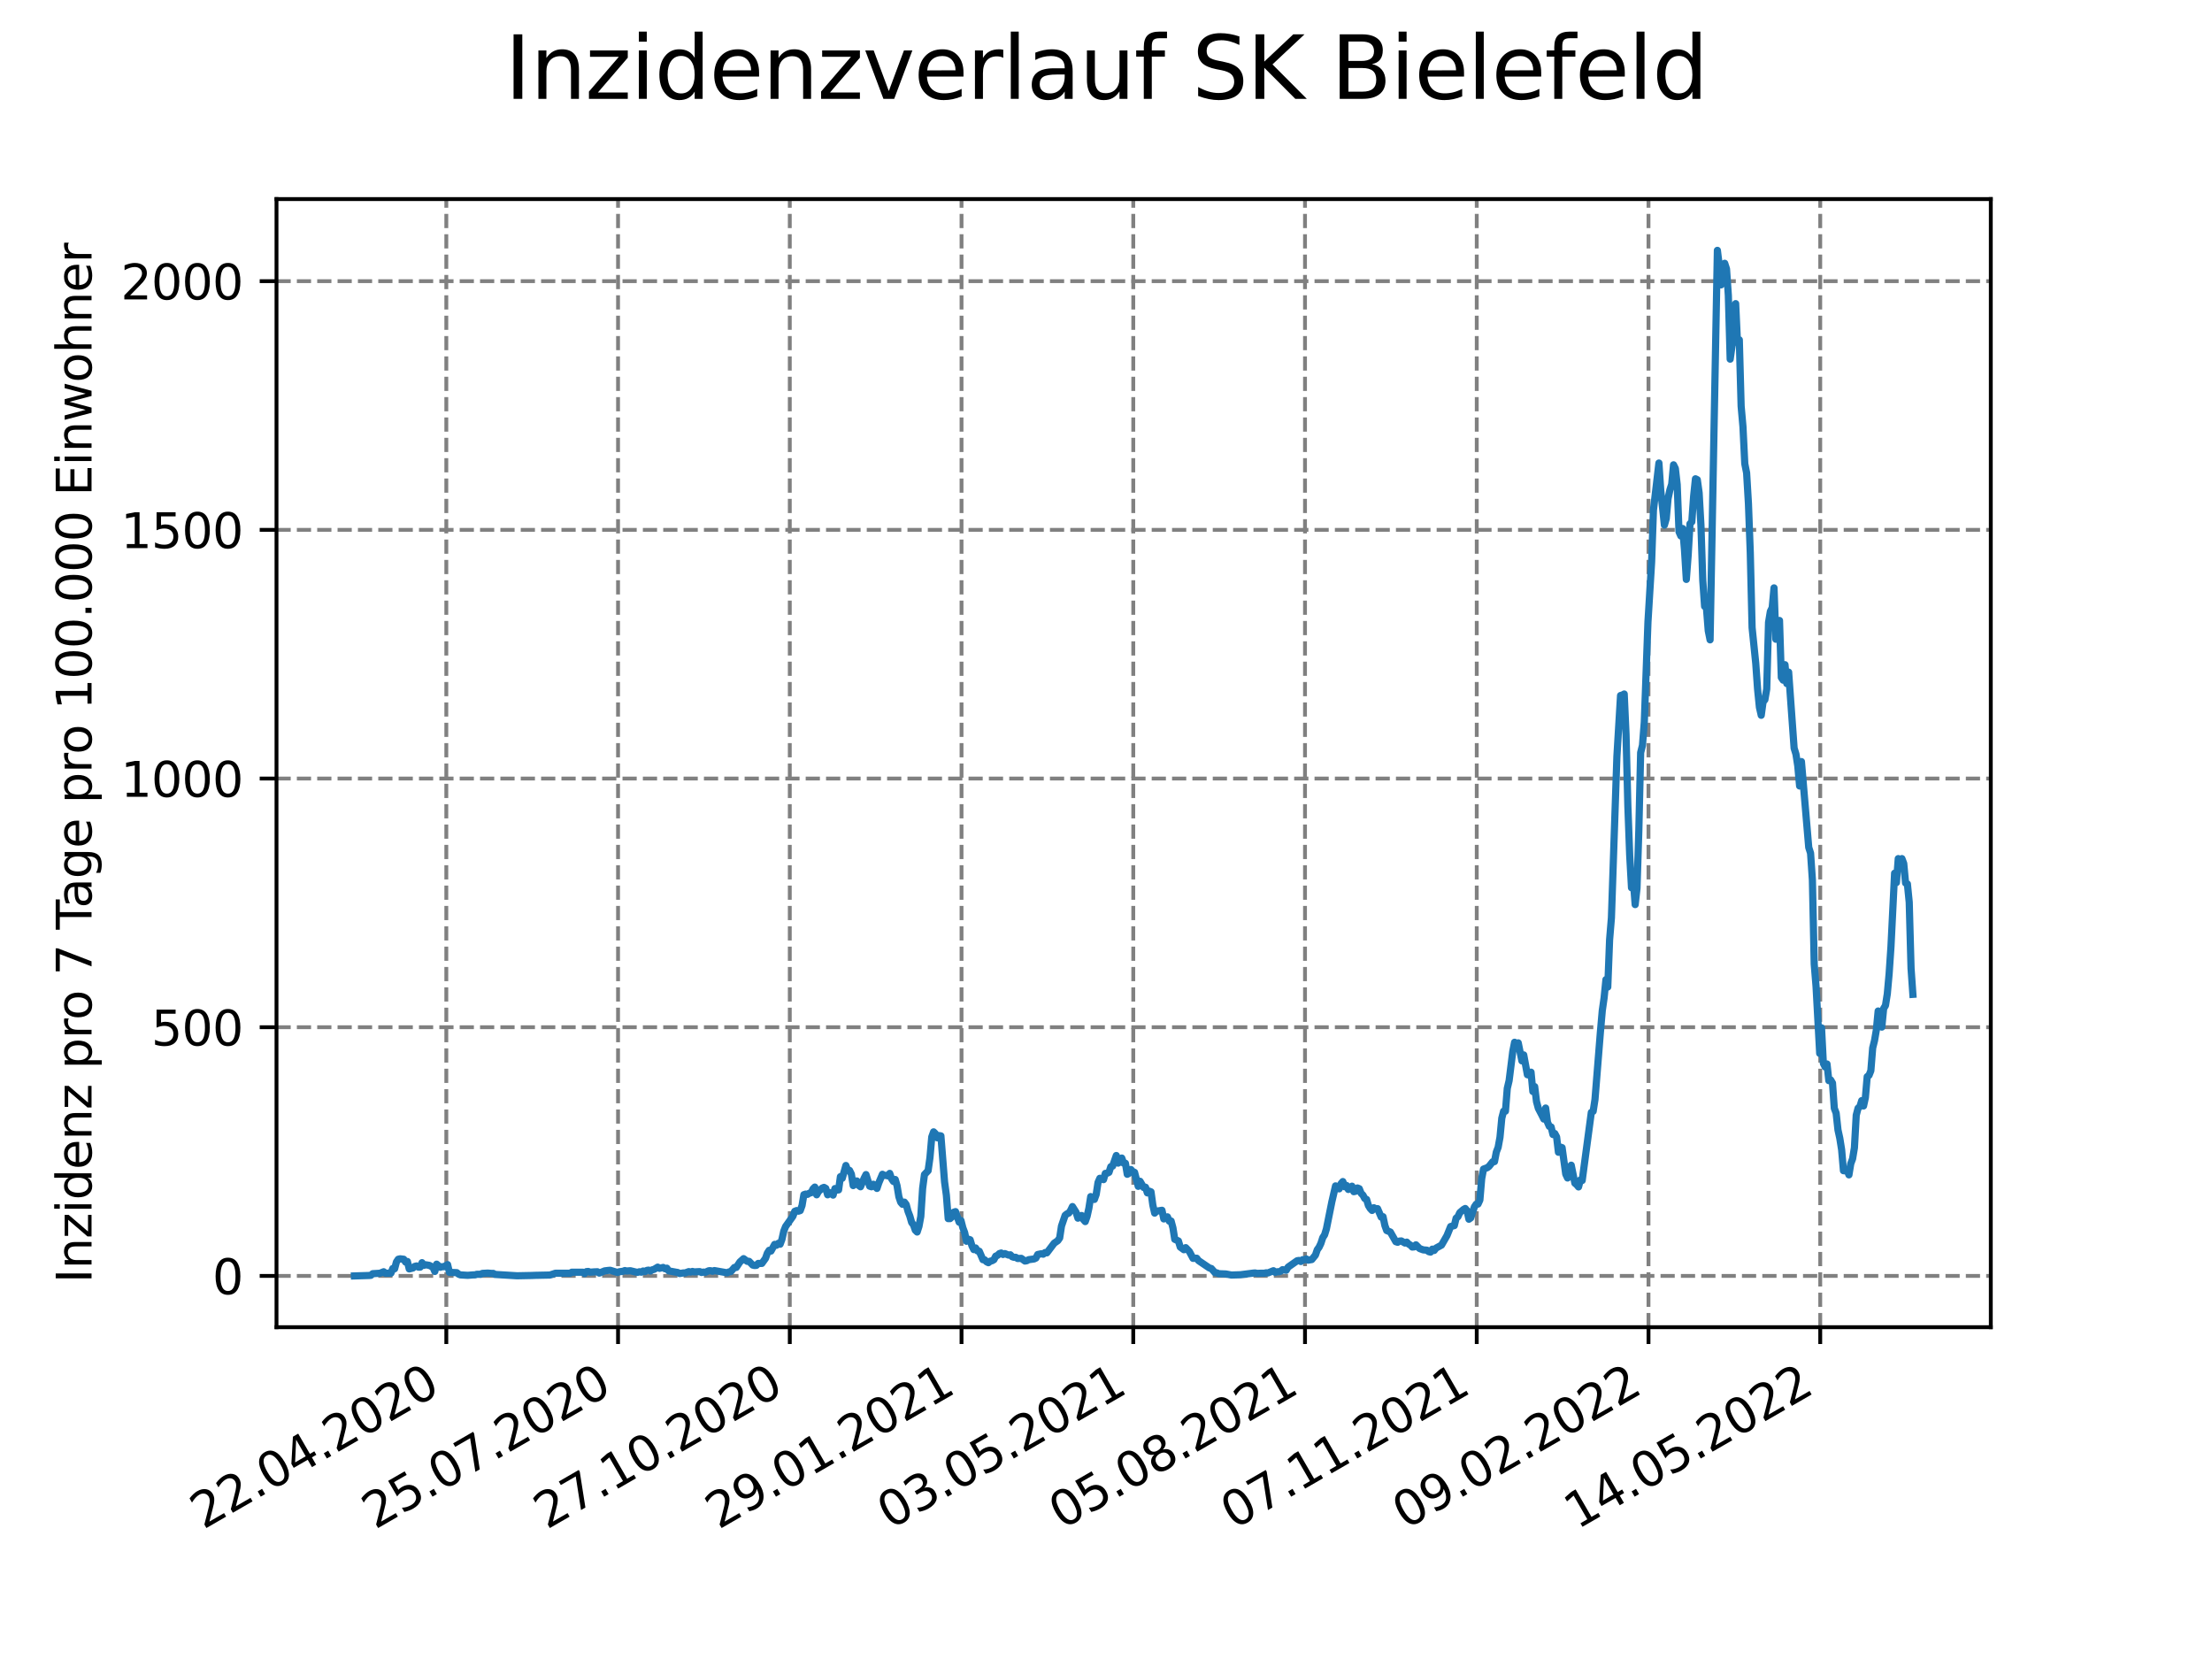 <?xml version="1.0" encoding="utf-8" standalone="no"?>
<!DOCTYPE svg PUBLIC "-//W3C//DTD SVG 1.1//EN"
  "http://www.w3.org/Graphics/SVG/1.1/DTD/svg11.dtd">
<svg xmlns:xlink="http://www.w3.org/1999/xlink" width="460.8pt" height="345.6pt" viewBox="0 0 460.8 345.6" xmlns="http://www.w3.org/2000/svg" version="1.1">
 <defs>
  <style type="text/css">*{stroke-linejoin: round; stroke-linecap: butt}</style>
 </defs>
 <g id="figure_1">
  <g id="patch_1">
   <path d="M 0 345.6 
L 460.8 345.6 
L 460.8 0 
L 0 0 
z
" style="fill: #ffffff"/>
  </g>
  <g id="axes_1">
   <g id="patch_2">
    <path d="M 57.6 276.48 
L 414.72 276.48 
L 414.72 41.472 
L 57.6 41.472 
z
" style="fill: #ffffff"/>
   </g>
   <g id="matplotlib.axis_1">
    <g id="xtick_1">
     <g id="line2d_1">
      <path d="M 92.974 276.48 
L 92.974 41.472 
" clip-path="url(#pc733bffcd0)" style="fill: none; stroke-dasharray: 2.96,1.28; stroke-dashoffset: 0; stroke: #808080; stroke-width: 0.8"/>
     </g>
     <g id="line2d_2">
      <defs>
       <path id="m7e1b5e2c86" d="M 0 0 
L 0 3.5 
" style="stroke: #000000; stroke-width: 0.8"/>
      </defs>
      <g>
       <use xlink:href="#m7e1b5e2c86" x="92.974" y="276.48" style="stroke: #000000; stroke-width: 0.8"/>
      </g>
     </g>
     <g id="text_1">
      <!-- 22.04.2020 -->
      <g transform="translate(42.349 318.689)rotate(-30)scale(0.1 -0.1)">
       <defs>
        <path id="DejaVuSans-32" d="M 1228 531 
L 3431 531 
L 3431 0 
L 469 0 
L 469 531 
Q 828 903 1448 1529 
Q 2069 2156 2228 2338 
Q 2531 2678 2651 2914 
Q 2772 3150 2772 3378 
Q 2772 3750 2511 3984 
Q 2250 4219 1831 4219 
Q 1534 4219 1204 4116 
Q 875 4013 500 3803 
L 500 4441 
Q 881 4594 1212 4672 
Q 1544 4750 1819 4750 
Q 2544 4750 2975 4387 
Q 3406 4025 3406 3419 
Q 3406 3131 3298 2873 
Q 3191 2616 2906 2266 
Q 2828 2175 2409 1742 
Q 1991 1309 1228 531 
z
" transform="scale(0.016)"/>
        <path id="DejaVuSans-2e" d="M 684 794 
L 1344 794 
L 1344 0 
L 684 0 
L 684 794 
z
" transform="scale(0.016)"/>
        <path id="DejaVuSans-30" d="M 2034 4250 
Q 1547 4250 1301 3770 
Q 1056 3291 1056 2328 
Q 1056 1369 1301 889 
Q 1547 409 2034 409 
Q 2525 409 2770 889 
Q 3016 1369 3016 2328 
Q 3016 3291 2770 3770 
Q 2525 4250 2034 4250 
z
M 2034 4750 
Q 2819 4750 3233 4129 
Q 3647 3509 3647 2328 
Q 3647 1150 3233 529 
Q 2819 -91 2034 -91 
Q 1250 -91 836 529 
Q 422 1150 422 2328 
Q 422 3509 836 4129 
Q 1250 4750 2034 4750 
z
" transform="scale(0.016)"/>
        <path id="DejaVuSans-34" d="M 2419 4116 
L 825 1625 
L 2419 1625 
L 2419 4116 
z
M 2253 4666 
L 3047 4666 
L 3047 1625 
L 3713 1625 
L 3713 1100 
L 3047 1100 
L 3047 0 
L 2419 0 
L 2419 1100 
L 313 1100 
L 313 1709 
L 2253 4666 
z
" transform="scale(0.016)"/>
       </defs>
       <use xlink:href="#DejaVuSans-32"/>
       <use xlink:href="#DejaVuSans-32" x="63.623"/>
       <use xlink:href="#DejaVuSans-2e" x="127.246"/>
       <use xlink:href="#DejaVuSans-30" x="159.033"/>
       <use xlink:href="#DejaVuSans-34" x="222.656"/>
       <use xlink:href="#DejaVuSans-2e" x="286.279"/>
       <use xlink:href="#DejaVuSans-32" x="318.066"/>
       <use xlink:href="#DejaVuSans-30" x="381.689"/>
       <use xlink:href="#DejaVuSans-32" x="445.312"/>
       <use xlink:href="#DejaVuSans-30" x="508.936"/>
      </g>
     </g>
    </g>
    <g id="xtick_2">
     <g id="line2d_3">
      <path d="M 128.751 276.48 
L 128.751 41.472 
" clip-path="url(#pc733bffcd0)" style="fill: none; stroke-dasharray: 2.96,1.28; stroke-dashoffset: 0; stroke: #808080; stroke-width: 0.8"/>
     </g>
     <g id="line2d_4">
      <g>
       <use xlink:href="#m7e1b5e2c86" x="128.751" y="276.48" style="stroke: #000000; stroke-width: 0.8"/>
      </g>
     </g>
     <g id="text_2">
      <!-- 25.07.2020 -->
      <g transform="translate(78.125 318.689)rotate(-30)scale(0.1 -0.1)">
       <defs>
        <path id="DejaVuSans-35" d="M 691 4666 
L 3169 4666 
L 3169 4134 
L 1269 4134 
L 1269 2991 
Q 1406 3038 1543 3061 
Q 1681 3084 1819 3084 
Q 2600 3084 3056 2656 
Q 3513 2228 3513 1497 
Q 3513 744 3044 326 
Q 2575 -91 1722 -91 
Q 1428 -91 1123 -41 
Q 819 9 494 109 
L 494 744 
Q 775 591 1075 516 
Q 1375 441 1709 441 
Q 2250 441 2565 725 
Q 2881 1009 2881 1497 
Q 2881 1984 2565 2268 
Q 2250 2553 1709 2553 
Q 1456 2553 1204 2497 
Q 953 2441 691 2322 
L 691 4666 
z
" transform="scale(0.016)"/>
        <path id="DejaVuSans-37" d="M 525 4666 
L 3525 4666 
L 3525 4397 
L 1831 0 
L 1172 0 
L 2766 4134 
L 525 4134 
L 525 4666 
z
" transform="scale(0.016)"/>
       </defs>
       <use xlink:href="#DejaVuSans-32"/>
       <use xlink:href="#DejaVuSans-35" x="63.623"/>
       <use xlink:href="#DejaVuSans-2e" x="127.246"/>
       <use xlink:href="#DejaVuSans-30" x="159.033"/>
       <use xlink:href="#DejaVuSans-37" x="222.656"/>
       <use xlink:href="#DejaVuSans-2e" x="286.279"/>
       <use xlink:href="#DejaVuSans-32" x="318.066"/>
       <use xlink:href="#DejaVuSans-30" x="381.689"/>
       <use xlink:href="#DejaVuSans-32" x="445.312"/>
       <use xlink:href="#DejaVuSans-30" x="508.936"/>
      </g>
     </g>
    </g>
    <g id="xtick_3">
     <g id="line2d_5">
      <path d="M 164.527 276.48 
L 164.527 41.472 
" clip-path="url(#pc733bffcd0)" style="fill: none; stroke-dasharray: 2.96,1.28; stroke-dashoffset: 0; stroke: #808080; stroke-width: 0.8"/>
     </g>
     <g id="line2d_6">
      <g>
       <use xlink:href="#m7e1b5e2c86" x="164.527" y="276.48" style="stroke: #000000; stroke-width: 0.8"/>
      </g>
     </g>
     <g id="text_3">
      <!-- 27.10.2020 -->
      <g transform="translate(113.902 318.689)rotate(-30)scale(0.1 -0.1)">
       <defs>
        <path id="DejaVuSans-31" d="M 794 531 
L 1825 531 
L 1825 4091 
L 703 3866 
L 703 4441 
L 1819 4666 
L 2450 4666 
L 2450 531 
L 3481 531 
L 3481 0 
L 794 0 
L 794 531 
z
" transform="scale(0.016)"/>
       </defs>
       <use xlink:href="#DejaVuSans-32"/>
       <use xlink:href="#DejaVuSans-37" x="63.623"/>
       <use xlink:href="#DejaVuSans-2e" x="127.246"/>
       <use xlink:href="#DejaVuSans-31" x="159.033"/>
       <use xlink:href="#DejaVuSans-30" x="222.656"/>
       <use xlink:href="#DejaVuSans-2e" x="286.279"/>
       <use xlink:href="#DejaVuSans-32" x="318.066"/>
       <use xlink:href="#DejaVuSans-30" x="381.689"/>
       <use xlink:href="#DejaVuSans-32" x="445.312"/>
       <use xlink:href="#DejaVuSans-30" x="508.936"/>
      </g>
     </g>
    </g>
    <g id="xtick_4">
     <g id="line2d_7">
      <path d="M 200.304 276.48 
L 200.304 41.472 
" clip-path="url(#pc733bffcd0)" style="fill: none; stroke-dasharray: 2.96,1.28; stroke-dashoffset: 0; stroke: #808080; stroke-width: 0.8"/>
     </g>
     <g id="line2d_8">
      <g>
       <use xlink:href="#m7e1b5e2c86" x="200.304" y="276.48" style="stroke: #000000; stroke-width: 0.8"/>
      </g>
     </g>
     <g id="text_4">
      <!-- 29.01.2021 -->
      <g transform="translate(149.679 318.689)rotate(-30)scale(0.1 -0.1)">
       <defs>
        <path id="DejaVuSans-39" d="M 703 97 
L 703 672 
Q 941 559 1184 500 
Q 1428 441 1663 441 
Q 2288 441 2617 861 
Q 2947 1281 2994 2138 
Q 2813 1869 2534 1725 
Q 2256 1581 1919 1581 
Q 1219 1581 811 2004 
Q 403 2428 403 3163 
Q 403 3881 828 4315 
Q 1253 4750 1959 4750 
Q 2769 4750 3195 4129 
Q 3622 3509 3622 2328 
Q 3622 1225 3098 567 
Q 2575 -91 1691 -91 
Q 1453 -91 1209 -44 
Q 966 3 703 97 
z
M 1959 2075 
Q 2384 2075 2632 2365 
Q 2881 2656 2881 3163 
Q 2881 3666 2632 3958 
Q 2384 4250 1959 4250 
Q 1534 4250 1286 3958 
Q 1038 3666 1038 3163 
Q 1038 2656 1286 2365 
Q 1534 2075 1959 2075 
z
" transform="scale(0.016)"/>
       </defs>
       <use xlink:href="#DejaVuSans-32"/>
       <use xlink:href="#DejaVuSans-39" x="63.623"/>
       <use xlink:href="#DejaVuSans-2e" x="127.246"/>
       <use xlink:href="#DejaVuSans-30" x="159.033"/>
       <use xlink:href="#DejaVuSans-31" x="222.656"/>
       <use xlink:href="#DejaVuSans-2e" x="286.279"/>
       <use xlink:href="#DejaVuSans-32" x="318.066"/>
       <use xlink:href="#DejaVuSans-30" x="381.689"/>
       <use xlink:href="#DejaVuSans-32" x="445.312"/>
       <use xlink:href="#DejaVuSans-31" x="508.936"/>
      </g>
     </g>
    </g>
    <g id="xtick_5">
     <g id="line2d_9">
      <path d="M 236.081 276.48 
L 236.081 41.472 
" clip-path="url(#pc733bffcd0)" style="fill: none; stroke-dasharray: 2.96,1.28; stroke-dashoffset: 0; stroke: #808080; stroke-width: 0.8"/>
     </g>
     <g id="line2d_10">
      <g>
       <use xlink:href="#m7e1b5e2c86" x="236.081" y="276.48" style="stroke: #000000; stroke-width: 0.8"/>
      </g>
     </g>
     <g id="text_5">
      <!-- 03.05.2021 -->
      <g transform="translate(185.455 318.689)rotate(-30)scale(0.1 -0.1)">
       <defs>
        <path id="DejaVuSans-33" d="M 2597 2516 
Q 3050 2419 3304 2112 
Q 3559 1806 3559 1356 
Q 3559 666 3084 287 
Q 2609 -91 1734 -91 
Q 1441 -91 1130 -33 
Q 819 25 488 141 
L 488 750 
Q 750 597 1062 519 
Q 1375 441 1716 441 
Q 2309 441 2620 675 
Q 2931 909 2931 1356 
Q 2931 1769 2642 2001 
Q 2353 2234 1838 2234 
L 1294 2234 
L 1294 2753 
L 1863 2753 
Q 2328 2753 2575 2939 
Q 2822 3125 2822 3475 
Q 2822 3834 2567 4026 
Q 2313 4219 1838 4219 
Q 1578 4219 1281 4162 
Q 984 4106 628 3988 
L 628 4550 
Q 988 4650 1302 4700 
Q 1616 4750 1894 4750 
Q 2613 4750 3031 4423 
Q 3450 4097 3450 3541 
Q 3450 3153 3228 2886 
Q 3006 2619 2597 2516 
z
" transform="scale(0.016)"/>
       </defs>
       <use xlink:href="#DejaVuSans-30"/>
       <use xlink:href="#DejaVuSans-33" x="63.623"/>
       <use xlink:href="#DejaVuSans-2e" x="127.246"/>
       <use xlink:href="#DejaVuSans-30" x="159.033"/>
       <use xlink:href="#DejaVuSans-35" x="222.656"/>
       <use xlink:href="#DejaVuSans-2e" x="286.279"/>
       <use xlink:href="#DejaVuSans-32" x="318.066"/>
       <use xlink:href="#DejaVuSans-30" x="381.689"/>
       <use xlink:href="#DejaVuSans-32" x="445.312"/>
       <use xlink:href="#DejaVuSans-31" x="508.936"/>
      </g>
     </g>
    </g>
    <g id="xtick_6">
     <g id="line2d_11">
      <path d="M 271.857 276.48 
L 271.857 41.472 
" clip-path="url(#pc733bffcd0)" style="fill: none; stroke-dasharray: 2.96,1.28; stroke-dashoffset: 0; stroke: #808080; stroke-width: 0.8"/>
     </g>
     <g id="line2d_12">
      <g>
       <use xlink:href="#m7e1b5e2c86" x="271.857" y="276.48" style="stroke: #000000; stroke-width: 0.8"/>
      </g>
     </g>
     <g id="text_6">
      <!-- 05.08.2021 -->
      <g transform="translate(221.232 318.689)rotate(-30)scale(0.1 -0.1)">
       <defs>
        <path id="DejaVuSans-38" d="M 2034 2216 
Q 1584 2216 1326 1975 
Q 1069 1734 1069 1313 
Q 1069 891 1326 650 
Q 1584 409 2034 409 
Q 2484 409 2743 651 
Q 3003 894 3003 1313 
Q 3003 1734 2745 1975 
Q 2488 2216 2034 2216 
z
M 1403 2484 
Q 997 2584 770 2862 
Q 544 3141 544 3541 
Q 544 4100 942 4425 
Q 1341 4750 2034 4750 
Q 2731 4750 3128 4425 
Q 3525 4100 3525 3541 
Q 3525 3141 3298 2862 
Q 3072 2584 2669 2484 
Q 3125 2378 3379 2068 
Q 3634 1759 3634 1313 
Q 3634 634 3220 271 
Q 2806 -91 2034 -91 
Q 1263 -91 848 271 
Q 434 634 434 1313 
Q 434 1759 690 2068 
Q 947 2378 1403 2484 
z
M 1172 3481 
Q 1172 3119 1398 2916 
Q 1625 2713 2034 2713 
Q 2441 2713 2670 2916 
Q 2900 3119 2900 3481 
Q 2900 3844 2670 4047 
Q 2441 4250 2034 4250 
Q 1625 4250 1398 4047 
Q 1172 3844 1172 3481 
z
" transform="scale(0.016)"/>
       </defs>
       <use xlink:href="#DejaVuSans-30"/>
       <use xlink:href="#DejaVuSans-35" x="63.623"/>
       <use xlink:href="#DejaVuSans-2e" x="127.246"/>
       <use xlink:href="#DejaVuSans-30" x="159.033"/>
       <use xlink:href="#DejaVuSans-38" x="222.656"/>
       <use xlink:href="#DejaVuSans-2e" x="286.279"/>
       <use xlink:href="#DejaVuSans-32" x="318.066"/>
       <use xlink:href="#DejaVuSans-30" x="381.689"/>
       <use xlink:href="#DejaVuSans-32" x="445.312"/>
       <use xlink:href="#DejaVuSans-31" x="508.936"/>
      </g>
     </g>
    </g>
    <g id="xtick_7">
     <g id="line2d_13">
      <path d="M 307.634 276.48 
L 307.634 41.472 
" clip-path="url(#pc733bffcd0)" style="fill: none; stroke-dasharray: 2.96,1.28; stroke-dashoffset: 0; stroke: #808080; stroke-width: 0.8"/>
     </g>
     <g id="line2d_14">
      <g>
       <use xlink:href="#m7e1b5e2c86" x="307.634" y="276.48" style="stroke: #000000; stroke-width: 0.8"/>
      </g>
     </g>
     <g id="text_7">
      <!-- 07.11.2021 -->
      <g transform="translate(257.009 318.689)rotate(-30)scale(0.1 -0.1)">
       <use xlink:href="#DejaVuSans-30"/>
       <use xlink:href="#DejaVuSans-37" x="63.623"/>
       <use xlink:href="#DejaVuSans-2e" x="127.246"/>
       <use xlink:href="#DejaVuSans-31" x="159.033"/>
       <use xlink:href="#DejaVuSans-31" x="222.656"/>
       <use xlink:href="#DejaVuSans-2e" x="286.279"/>
       <use xlink:href="#DejaVuSans-32" x="318.066"/>
       <use xlink:href="#DejaVuSans-30" x="381.689"/>
       <use xlink:href="#DejaVuSans-32" x="445.312"/>
       <use xlink:href="#DejaVuSans-31" x="508.936"/>
      </g>
     </g>
    </g>
    <g id="xtick_8">
     <g id="line2d_15">
      <path d="M 343.411 276.48 
L 343.411 41.472 
" clip-path="url(#pc733bffcd0)" style="fill: none; stroke-dasharray: 2.96,1.28; stroke-dashoffset: 0; stroke: #808080; stroke-width: 0.8"/>
     </g>
     <g id="line2d_16">
      <g>
       <use xlink:href="#m7e1b5e2c86" x="343.411" y="276.48" style="stroke: #000000; stroke-width: 0.8"/>
      </g>
     </g>
     <g id="text_8">
      <!-- 09.02.2022 -->
      <g transform="translate(292.786 318.689)rotate(-30)scale(0.1 -0.1)">
       <use xlink:href="#DejaVuSans-30"/>
       <use xlink:href="#DejaVuSans-39" x="63.623"/>
       <use xlink:href="#DejaVuSans-2e" x="127.246"/>
       <use xlink:href="#DejaVuSans-30" x="159.033"/>
       <use xlink:href="#DejaVuSans-32" x="222.656"/>
       <use xlink:href="#DejaVuSans-2e" x="286.279"/>
       <use xlink:href="#DejaVuSans-32" x="318.066"/>
       <use xlink:href="#DejaVuSans-30" x="381.689"/>
       <use xlink:href="#DejaVuSans-32" x="445.312"/>
       <use xlink:href="#DejaVuSans-32" x="508.936"/>
      </g>
     </g>
    </g>
    <g id="xtick_9">
     <g id="line2d_17">
      <path d="M 379.188 276.48 
L 379.188 41.472 
" clip-path="url(#pc733bffcd0)" style="fill: none; stroke-dasharray: 2.96,1.28; stroke-dashoffset: 0; stroke: #808080; stroke-width: 0.8"/>
     </g>
     <g id="line2d_18">
      <g>
       <use xlink:href="#m7e1b5e2c86" x="379.188" y="276.48" style="stroke: #000000; stroke-width: 0.8"/>
      </g>
     </g>
     <g id="text_9">
      <!-- 14.05.2022 -->
      <g transform="translate(328.562 318.689)rotate(-30)scale(0.1 -0.1)">
       <use xlink:href="#DejaVuSans-31"/>
       <use xlink:href="#DejaVuSans-34" x="63.623"/>
       <use xlink:href="#DejaVuSans-2e" x="127.246"/>
       <use xlink:href="#DejaVuSans-30" x="159.033"/>
       <use xlink:href="#DejaVuSans-35" x="222.656"/>
       <use xlink:href="#DejaVuSans-2e" x="286.279"/>
       <use xlink:href="#DejaVuSans-32" x="318.066"/>
       <use xlink:href="#DejaVuSans-30" x="381.689"/>
       <use xlink:href="#DejaVuSans-32" x="445.312"/>
       <use xlink:href="#DejaVuSans-32" x="508.936"/>
      </g>
     </g>
    </g>
   </g>
   <g id="matplotlib.axis_2">
    <g id="ytick_1">
     <g id="line2d_19">
      <path d="M 57.6 265.798 
L 414.72 265.798 
" clip-path="url(#pc733bffcd0)" style="fill: none; stroke-dasharray: 2.96,1.28; stroke-dashoffset: 0; stroke: #808080; stroke-width: 0.8"/>
     </g>
     <g id="line2d_20">
      <defs>
       <path id="m7b1f497c01" d="M 0 0 
L -3.5 0 
" style="stroke: #000000; stroke-width: 0.8"/>
      </defs>
      <g>
       <use xlink:href="#m7b1f497c01" x="57.6" y="265.798" style="stroke: #000000; stroke-width: 0.8"/>
      </g>
     </g>
     <g id="text_10">
      <!-- 0 -->
      <g transform="translate(44.237 269.597)scale(0.1 -0.1)">
       <use xlink:href="#DejaVuSans-30"/>
      </g>
     </g>
    </g>
    <g id="ytick_2">
     <g id="line2d_21">
      <path d="M 57.6 213.992 
L 414.72 213.992 
" clip-path="url(#pc733bffcd0)" style="fill: none; stroke-dasharray: 2.96,1.28; stroke-dashoffset: 0; stroke: #808080; stroke-width: 0.8"/>
     </g>
     <g id="line2d_22">
      <g>
       <use xlink:href="#m7b1f497c01" x="57.6" y="213.992" style="stroke: #000000; stroke-width: 0.8"/>
      </g>
     </g>
     <g id="text_11">
      <!-- 500 -->
      <g transform="translate(31.512 217.791)scale(0.1 -0.1)">
       <use xlink:href="#DejaVuSans-35"/>
       <use xlink:href="#DejaVuSans-30" x="63.623"/>
       <use xlink:href="#DejaVuSans-30" x="127.246"/>
      </g>
     </g>
    </g>
    <g id="ytick_3">
     <g id="line2d_23">
      <path d="M 57.6 162.186 
L 414.72 162.186 
" clip-path="url(#pc733bffcd0)" style="fill: none; stroke-dasharray: 2.96,1.28; stroke-dashoffset: 0; stroke: #808080; stroke-width: 0.8"/>
     </g>
     <g id="line2d_24">
      <g>
       <use xlink:href="#m7b1f497c01" x="57.6" y="162.186" style="stroke: #000000; stroke-width: 0.8"/>
      </g>
     </g>
     <g id="text_12">
      <!-- 1000 -->
      <g transform="translate(25.15 165.986)scale(0.1 -0.1)">
       <use xlink:href="#DejaVuSans-31"/>
       <use xlink:href="#DejaVuSans-30" x="63.623"/>
       <use xlink:href="#DejaVuSans-30" x="127.246"/>
       <use xlink:href="#DejaVuSans-30" x="190.869"/>
      </g>
     </g>
    </g>
    <g id="ytick_4">
     <g id="line2d_25">
      <path d="M 57.6 110.381 
L 414.72 110.381 
" clip-path="url(#pc733bffcd0)" style="fill: none; stroke-dasharray: 2.96,1.28; stroke-dashoffset: 0; stroke: #808080; stroke-width: 0.8"/>
     </g>
     <g id="line2d_26">
      <g>
       <use xlink:href="#m7b1f497c01" x="57.6" y="110.381" style="stroke: #000000; stroke-width: 0.8"/>
      </g>
     </g>
     <g id="text_13">
      <!-- 1500 -->
      <g transform="translate(25.15 114.18)scale(0.1 -0.1)">
       <use xlink:href="#DejaVuSans-31"/>
       <use xlink:href="#DejaVuSans-35" x="63.623"/>
       <use xlink:href="#DejaVuSans-30" x="127.246"/>
       <use xlink:href="#DejaVuSans-30" x="190.869"/>
      </g>
     </g>
    </g>
    <g id="ytick_5">
     <g id="line2d_27">
      <path d="M 57.6 58.575 
L 414.72 58.575 
" clip-path="url(#pc733bffcd0)" style="fill: none; stroke-dasharray: 2.96,1.28; stroke-dashoffset: 0; stroke: #808080; stroke-width: 0.8"/>
     </g>
     <g id="line2d_28">
      <g>
       <use xlink:href="#m7b1f497c01" x="57.6" y="58.575" style="stroke: #000000; stroke-width: 0.8"/>
      </g>
     </g>
     <g id="text_14">
      <!-- 2000 -->
      <g transform="translate(25.15 62.374)scale(0.1 -0.1)">
       <use xlink:href="#DejaVuSans-32"/>
       <use xlink:href="#DejaVuSans-30" x="63.623"/>
       <use xlink:href="#DejaVuSans-30" x="127.246"/>
       <use xlink:href="#DejaVuSans-30" x="190.869"/>
      </g>
     </g>
    </g>
    <g id="text_15">
     <!-- Inzidenz pro 7 Tage pro 100.000 Einwohner -->
     <g transform="translate(19.07 267.301)rotate(-90)scale(0.1 -0.1)">
      <defs>
       <path id="DejaVuSans-49" d="M 628 4666 
L 1259 4666 
L 1259 0 
L 628 0 
L 628 4666 
z
" transform="scale(0.016)"/>
       <path id="DejaVuSans-6e" d="M 3513 2113 
L 3513 0 
L 2938 0 
L 2938 2094 
Q 2938 2591 2744 2837 
Q 2550 3084 2163 3084 
Q 1697 3084 1428 2787 
Q 1159 2491 1159 1978 
L 1159 0 
L 581 0 
L 581 3500 
L 1159 3500 
L 1159 2956 
Q 1366 3272 1645 3428 
Q 1925 3584 2291 3584 
Q 2894 3584 3203 3211 
Q 3513 2838 3513 2113 
z
" transform="scale(0.016)"/>
       <path id="DejaVuSans-7a" d="M 353 3500 
L 3084 3500 
L 3084 2975 
L 922 459 
L 3084 459 
L 3084 0 
L 275 0 
L 275 525 
L 2438 3041 
L 353 3041 
L 353 3500 
z
" transform="scale(0.016)"/>
       <path id="DejaVuSans-69" d="M 603 3500 
L 1178 3500 
L 1178 0 
L 603 0 
L 603 3500 
z
M 603 4863 
L 1178 4863 
L 1178 4134 
L 603 4134 
L 603 4863 
z
" transform="scale(0.016)"/>
       <path id="DejaVuSans-64" d="M 2906 2969 
L 2906 4863 
L 3481 4863 
L 3481 0 
L 2906 0 
L 2906 525 
Q 2725 213 2448 61 
Q 2172 -91 1784 -91 
Q 1150 -91 751 415 
Q 353 922 353 1747 
Q 353 2572 751 3078 
Q 1150 3584 1784 3584 
Q 2172 3584 2448 3432 
Q 2725 3281 2906 2969 
z
M 947 1747 
Q 947 1113 1208 752 
Q 1469 391 1925 391 
Q 2381 391 2643 752 
Q 2906 1113 2906 1747 
Q 2906 2381 2643 2742 
Q 2381 3103 1925 3103 
Q 1469 3103 1208 2742 
Q 947 2381 947 1747 
z
" transform="scale(0.016)"/>
       <path id="DejaVuSans-65" d="M 3597 1894 
L 3597 1613 
L 953 1613 
Q 991 1019 1311 708 
Q 1631 397 2203 397 
Q 2534 397 2845 478 
Q 3156 559 3463 722 
L 3463 178 
Q 3153 47 2828 -22 
Q 2503 -91 2169 -91 
Q 1331 -91 842 396 
Q 353 884 353 1716 
Q 353 2575 817 3079 
Q 1281 3584 2069 3584 
Q 2775 3584 3186 3129 
Q 3597 2675 3597 1894 
z
M 3022 2063 
Q 3016 2534 2758 2815 
Q 2500 3097 2075 3097 
Q 1594 3097 1305 2825 
Q 1016 2553 972 2059 
L 3022 2063 
z
" transform="scale(0.016)"/>
       <path id="DejaVuSans-20" transform="scale(0.016)"/>
       <path id="DejaVuSans-70" d="M 1159 525 
L 1159 -1331 
L 581 -1331 
L 581 3500 
L 1159 3500 
L 1159 2969 
Q 1341 3281 1617 3432 
Q 1894 3584 2278 3584 
Q 2916 3584 3314 3078 
Q 3713 2572 3713 1747 
Q 3713 922 3314 415 
Q 2916 -91 2278 -91 
Q 1894 -91 1617 61 
Q 1341 213 1159 525 
z
M 3116 1747 
Q 3116 2381 2855 2742 
Q 2594 3103 2138 3103 
Q 1681 3103 1420 2742 
Q 1159 2381 1159 1747 
Q 1159 1113 1420 752 
Q 1681 391 2138 391 
Q 2594 391 2855 752 
Q 3116 1113 3116 1747 
z
" transform="scale(0.016)"/>
       <path id="DejaVuSans-72" d="M 2631 2963 
Q 2534 3019 2420 3045 
Q 2306 3072 2169 3072 
Q 1681 3072 1420 2755 
Q 1159 2438 1159 1844 
L 1159 0 
L 581 0 
L 581 3500 
L 1159 3500 
L 1159 2956 
Q 1341 3275 1631 3429 
Q 1922 3584 2338 3584 
Q 2397 3584 2469 3576 
Q 2541 3569 2628 3553 
L 2631 2963 
z
" transform="scale(0.016)"/>
       <path id="DejaVuSans-6f" d="M 1959 3097 
Q 1497 3097 1228 2736 
Q 959 2375 959 1747 
Q 959 1119 1226 758 
Q 1494 397 1959 397 
Q 2419 397 2687 759 
Q 2956 1122 2956 1747 
Q 2956 2369 2687 2733 
Q 2419 3097 1959 3097 
z
M 1959 3584 
Q 2709 3584 3137 3096 
Q 3566 2609 3566 1747 
Q 3566 888 3137 398 
Q 2709 -91 1959 -91 
Q 1206 -91 779 398 
Q 353 888 353 1747 
Q 353 2609 779 3096 
Q 1206 3584 1959 3584 
z
" transform="scale(0.016)"/>
       <path id="DejaVuSans-54" d="M -19 4666 
L 3928 4666 
L 3928 4134 
L 2272 4134 
L 2272 0 
L 1638 0 
L 1638 4134 
L -19 4134 
L -19 4666 
z
" transform="scale(0.016)"/>
       <path id="DejaVuSans-61" d="M 2194 1759 
Q 1497 1759 1228 1600 
Q 959 1441 959 1056 
Q 959 750 1161 570 
Q 1363 391 1709 391 
Q 2188 391 2477 730 
Q 2766 1069 2766 1631 
L 2766 1759 
L 2194 1759 
z
M 3341 1997 
L 3341 0 
L 2766 0 
L 2766 531 
Q 2569 213 2275 61 
Q 1981 -91 1556 -91 
Q 1019 -91 701 211 
Q 384 513 384 1019 
Q 384 1609 779 1909 
Q 1175 2209 1959 2209 
L 2766 2209 
L 2766 2266 
Q 2766 2663 2505 2880 
Q 2244 3097 1772 3097 
Q 1472 3097 1187 3025 
Q 903 2953 641 2809 
L 641 3341 
Q 956 3463 1253 3523 
Q 1550 3584 1831 3584 
Q 2591 3584 2966 3190 
Q 3341 2797 3341 1997 
z
" transform="scale(0.016)"/>
       <path id="DejaVuSans-67" d="M 2906 1791 
Q 2906 2416 2648 2759 
Q 2391 3103 1925 3103 
Q 1463 3103 1205 2759 
Q 947 2416 947 1791 
Q 947 1169 1205 825 
Q 1463 481 1925 481 
Q 2391 481 2648 825 
Q 2906 1169 2906 1791 
z
M 3481 434 
Q 3481 -459 3084 -895 
Q 2688 -1331 1869 -1331 
Q 1566 -1331 1297 -1286 
Q 1028 -1241 775 -1147 
L 775 -588 
Q 1028 -725 1275 -790 
Q 1522 -856 1778 -856 
Q 2344 -856 2625 -561 
Q 2906 -266 2906 331 
L 2906 616 
Q 2728 306 2450 153 
Q 2172 0 1784 0 
Q 1141 0 747 490 
Q 353 981 353 1791 
Q 353 2603 747 3093 
Q 1141 3584 1784 3584 
Q 2172 3584 2450 3431 
Q 2728 3278 2906 2969 
L 2906 3500 
L 3481 3500 
L 3481 434 
z
" transform="scale(0.016)"/>
       <path id="DejaVuSans-45" d="M 628 4666 
L 3578 4666 
L 3578 4134 
L 1259 4134 
L 1259 2753 
L 3481 2753 
L 3481 2222 
L 1259 2222 
L 1259 531 
L 3634 531 
L 3634 0 
L 628 0 
L 628 4666 
z
" transform="scale(0.016)"/>
       <path id="DejaVuSans-77" d="M 269 3500 
L 844 3500 
L 1563 769 
L 2278 3500 
L 2956 3500 
L 3675 769 
L 4391 3500 
L 4966 3500 
L 4050 0 
L 3372 0 
L 2619 2869 
L 1863 0 
L 1184 0 
L 269 3500 
z
" transform="scale(0.016)"/>
       <path id="DejaVuSans-68" d="M 3513 2113 
L 3513 0 
L 2938 0 
L 2938 2094 
Q 2938 2591 2744 2837 
Q 2550 3084 2163 3084 
Q 1697 3084 1428 2787 
Q 1159 2491 1159 1978 
L 1159 0 
L 581 0 
L 581 4863 
L 1159 4863 
L 1159 2956 
Q 1366 3272 1645 3428 
Q 1925 3584 2291 3584 
Q 2894 3584 3203 3211 
Q 3513 2838 3513 2113 
z
" transform="scale(0.016)"/>
      </defs>
      <use xlink:href="#DejaVuSans-49"/>
      <use xlink:href="#DejaVuSans-6e" x="29.492"/>
      <use xlink:href="#DejaVuSans-7a" x="92.871"/>
      <use xlink:href="#DejaVuSans-69" x="145.361"/>
      <use xlink:href="#DejaVuSans-64" x="173.145"/>
      <use xlink:href="#DejaVuSans-65" x="236.621"/>
      <use xlink:href="#DejaVuSans-6e" x="298.145"/>
      <use xlink:href="#DejaVuSans-7a" x="361.523"/>
      <use xlink:href="#DejaVuSans-20" x="414.014"/>
      <use xlink:href="#DejaVuSans-70" x="445.801"/>
      <use xlink:href="#DejaVuSans-72" x="509.277"/>
      <use xlink:href="#DejaVuSans-6f" x="548.141"/>
      <use xlink:href="#DejaVuSans-20" x="609.322"/>
      <use xlink:href="#DejaVuSans-37" x="641.109"/>
      <use xlink:href="#DejaVuSans-20" x="704.732"/>
      <use xlink:href="#DejaVuSans-54" x="736.52"/>
      <use xlink:href="#DejaVuSans-61" x="781.104"/>
      <use xlink:href="#DejaVuSans-67" x="842.383"/>
      <use xlink:href="#DejaVuSans-65" x="905.859"/>
      <use xlink:href="#DejaVuSans-20" x="967.383"/>
      <use xlink:href="#DejaVuSans-70" x="999.17"/>
      <use xlink:href="#DejaVuSans-72" x="1062.646"/>
      <use xlink:href="#DejaVuSans-6f" x="1101.51"/>
      <use xlink:href="#DejaVuSans-20" x="1162.691"/>
      <use xlink:href="#DejaVuSans-31" x="1194.479"/>
      <use xlink:href="#DejaVuSans-30" x="1258.102"/>
      <use xlink:href="#DejaVuSans-30" x="1321.725"/>
      <use xlink:href="#DejaVuSans-2e" x="1385.348"/>
      <use xlink:href="#DejaVuSans-30" x="1417.135"/>
      <use xlink:href="#DejaVuSans-30" x="1480.758"/>
      <use xlink:href="#DejaVuSans-30" x="1544.381"/>
      <use xlink:href="#DejaVuSans-20" x="1608.004"/>
      <use xlink:href="#DejaVuSans-45" x="1639.791"/>
      <use xlink:href="#DejaVuSans-69" x="1702.975"/>
      <use xlink:href="#DejaVuSans-6e" x="1730.758"/>
      <use xlink:href="#DejaVuSans-77" x="1794.137"/>
      <use xlink:href="#DejaVuSans-6f" x="1875.924"/>
      <use xlink:href="#DejaVuSans-68" x="1937.105"/>
      <use xlink:href="#DejaVuSans-6e" x="2000.484"/>
      <use xlink:href="#DejaVuSans-65" x="2063.863"/>
      <use xlink:href="#DejaVuSans-72" x="2125.387"/>
     </g>
    </g>
   </g>
   <g id="line2d_29">
    <path d="M 73.833 265.798 
L 76.878 265.705 
L 77.258 265.674 
L 77.639 265.333 
L 79.161 265.24 
L 79.922 264.93 
L 80.303 265.24 
L 81.445 265.209 
L 81.825 264.248 
L 82.206 264.31 
L 82.587 262.884 
L 82.967 262.325 
L 83.348 262.232 
L 84.109 262.325 
L 84.49 262.915 
L 84.87 262.791 
L 85.251 264.341 
L 86.012 264.155 
L 86.393 263.814 
L 86.773 263.721 
L 87.154 263.969 
L 87.534 263.969 
L 87.915 263.039 
L 88.296 263.597 
L 88.676 263.473 
L 89.437 263.597 
L 90.199 264 
L 90.579 264.868 
L 90.96 263.349 
L 91.721 264 
L 92.102 263.876 
L 92.482 263.876 
L 93.243 263.442 
L 93.624 265.054 
L 95.147 265.116 
L 95.527 265.426 
L 95.908 265.581 
L 97.43 265.674 
L 98.572 265.581 
L 98.953 265.581 
L 99.333 265.457 
L 100.094 265.457 
L 100.475 265.271 
L 101.617 265.209 
L 102.378 265.271 
L 102.759 265.271 
L 103.139 265.488 
L 107.706 265.767 
L 110.751 265.705 
L 111.512 265.674 
L 114.557 265.612 
L 115.699 265.24 
L 118.744 265.24 
L 119.125 265.023 
L 121.408 265.023 
L 121.789 265.302 
L 122.169 264.899 
L 122.55 264.868 
L 122.931 265.023 
L 123.692 264.961 
L 124.453 264.93 
L 124.834 265.209 
L 125.975 264.744 
L 126.737 264.651 
L 127.117 264.62 
L 128.64 265.085 
L 129.02 264.93 
L 129.781 264.837 
L 130.162 264.682 
L 130.543 264.775 
L 131.304 264.713 
L 132.446 264.992 
L 132.826 265.054 
L 133.207 264.93 
L 133.587 265.023 
L 133.968 264.775 
L 134.349 264.899 
L 134.729 264.651 
L 135.11 264.589 
L 135.49 264.775 
L 135.871 264.527 
L 136.252 264.434 
L 137.013 263.969 
L 137.393 264.217 
L 138.155 264.031 
L 138.535 264.31 
L 138.916 264.186 
L 139.296 264.744 
L 140.819 265.023 
L 141.199 265.085 
L 141.58 265.302 
L 142.341 265.178 
L 142.722 265.178 
L 143.483 264.899 
L 143.864 264.992 
L 144.244 264.868 
L 144.625 264.961 
L 145.767 264.899 
L 146.147 265.085 
L 146.528 264.992 
L 146.909 265.054 
L 147.67 264.713 
L 148.05 264.713 
L 148.431 264.837 
L 148.812 264.682 
L 151.476 265.147 
L 151.856 264.961 
L 152.237 264.899 
L 152.998 264.031 
L 153.379 264.031 
L 154.14 262.884 
L 154.901 262.201 
L 155.662 262.759 
L 156.043 262.759 
L 156.804 263.535 
L 157.185 263.628 
L 157.565 263.597 
L 157.946 263.194 
L 158.707 263.194 
L 159.468 262.139 
L 159.849 261.054 
L 160.23 260.465 
L 160.61 260.62 
L 161.371 259.225 
L 161.752 259.411 
L 162.133 259.008 
L 162.513 259.194 
L 162.894 258.171 
L 163.274 256.466 
L 163.655 255.505 
L 165.178 253.366 
L 165.558 252.342 
L 165.939 252.187 
L 166.319 252.311 
L 166.7 252.187 
L 167.081 251.133 
L 167.461 248.87 
L 167.842 248.746 
L 168.222 248.808 
L 168.603 248.56 
L 168.984 248.467 
L 169.364 247.661 
L 169.745 247.289 
L 170.125 248.901 
L 170.506 248.219 
L 171.267 247.506 
L 171.648 247.351 
L 172.028 247.568 
L 172.409 248.901 
L 172.79 248.436 
L 173.551 248.963 
L 173.931 247.599 
L 174.312 247.909 
L 174.693 247.878 
L 175.073 245.119 
L 175.454 245.46 
L 176.215 242.793 
L 176.596 243.816 
L 176.976 243.816 
L 177.357 244.592 
L 177.737 246.979 
L 178.118 246.049 
L 178.499 246.018 
L 178.879 246.948 
L 179.26 247.227 
L 180.021 245.429 
L 180.402 244.685 
L 181.163 247.103 
L 181.543 247.227 
L 181.924 246.7 
L 182.685 247.568 
L 183.066 246.421 
L 183.827 244.623 
L 184.208 244.871 
L 184.588 244.84 
L 184.969 244.964 
L 185.349 244.437 
L 185.73 245.553 
L 186.111 246.111 
L 186.491 245.708 
L 186.872 247.01 
L 187.252 249.304 
L 187.633 250.451 
L 188.014 250.885 
L 188.394 250.42 
L 188.775 250.916 
L 189.156 252.342 
L 189.536 253.334 
L 189.917 254.668 
L 190.297 255.164 
L 190.678 256.28 
L 191.059 256.652 
L 191.439 255.474 
L 191.82 253.397 
L 192.2 247.568 
L 192.581 244.685 
L 193.342 243.878 
L 193.723 241.181 
L 194.103 236.841 
L 194.484 235.787 
L 194.865 236.159 
L 195.245 237.027 
L 195.626 236.562 
L 196.006 236.624 
L 196.768 246.204 
L 197.148 248.994 
L 197.529 253.862 
L 197.909 253.862 
L 198.29 253.521 
L 198.671 252.528 
L 199.051 252.404 
L 199.812 254.606 
L 200.193 254.265 
L 200.574 255.753 
L 200.954 256.776 
L 201.335 258.574 
L 201.715 258.14 
L 202.096 258.264 
L 202.477 259.535 
L 202.857 260.31 
L 203.238 259.969 
L 203.618 260.589 
L 203.999 260.651 
L 204.76 262.418 
L 205.141 262.449 
L 205.521 262.853 
L 205.902 263.039 
L 206.283 262.728 
L 206.663 262.635 
L 207.044 262.418 
L 207.424 261.674 
L 207.805 261.519 
L 208.186 261.147 
L 208.566 261.023 
L 208.947 261.333 
L 209.327 261.147 
L 210.089 261.457 
L 210.469 261.395 
L 210.85 261.798 
L 211.23 261.922 
L 211.611 261.922 
L 211.992 262.17 
L 212.753 262.139 
L 213.514 262.697 
L 213.895 262.635 
L 214.275 262.418 
L 215.417 262.263 
L 215.798 262.077 
L 216.178 261.333 
L 216.94 261.178 
L 217.32 261.271 
L 217.701 260.93 
L 218.081 260.992 
L 219.604 258.977 
L 220.365 258.45 
L 220.746 257.892 
L 221.126 255.412 
L 221.887 253.179 
L 222.268 252.869 
L 222.649 252.714 
L 223.029 252.156 
L 223.41 251.35 
L 224.171 252.559 
L 224.552 253.769 
L 224.932 253.583 
L 225.313 253.21 
L 225.693 254.048 
L 226.074 254.482 
L 226.455 253.397 
L 226.835 251.691 
L 227.216 249.273 
L 227.977 249.862 
L 228.358 248.808 
L 228.738 246.328 
L 229.119 245.46 
L 229.88 245.739 
L 230.261 244.437 
L 230.641 244.406 
L 231.022 244.22 
L 231.402 243.041 
L 231.783 242.917 
L 232.544 240.716 
L 232.925 242.297 
L 233.305 242.08 
L 233.686 241.243 
L 234.067 242.297 
L 234.447 242.328 
L 234.828 244.623 
L 235.208 244.406 
L 235.589 243.63 
L 235.97 244.065 
L 236.35 244.22 
L 237.112 247.134 
L 237.492 246.08 
L 238.253 247.382 
L 238.634 247.32 
L 239.015 248.498 
L 239.395 248.126 
L 239.776 248.281 
L 240.156 251.04 
L 240.537 252.714 
L 240.918 252.311 
L 242.059 252.125 
L 242.44 253.924 
L 243.201 253.49 
L 243.582 254.389 
L 243.962 254.358 
L 244.343 255.784 
L 244.724 258.171 
L 245.485 258.512 
L 245.865 259.783 
L 246.627 260.341 
L 247.007 259.907 
L 247.768 260.713 
L 248.53 262.139 
L 249.291 262.108 
L 249.671 262.604 
L 250.813 263.38 
L 251.955 264.155 
L 252.336 264.248 
L 253.097 265.116 
L 253.477 265.147 
L 253.858 265.333 
L 255.38 265.395 
L 256.522 265.612 
L 258.425 265.55 
L 261.09 265.209 
L 261.47 265.178 
L 261.851 265.271 
L 262.612 265.24 
L 263.373 265.24 
L 263.754 265.147 
L 264.134 265.178 
L 265.276 264.713 
L 265.657 265.054 
L 266.037 264.93 
L 266.418 264.93 
L 266.799 264.806 
L 267.179 264.496 
L 267.94 264.62 
L 268.321 263.969 
L 270.224 262.635 
L 270.605 262.573 
L 270.985 262.791 
L 271.366 262.418 
L 271.746 262.449 
L 272.127 262.263 
L 272.508 262.511 
L 273.269 262.387 
L 274.03 261.457 
L 274.411 260.341 
L 274.791 259.814 
L 275.172 259.008 
L 275.552 257.83 
L 275.933 257.241 
L 276.314 256.001 
L 277.455 250.327 
L 278.217 247.041 
L 278.597 247.227 
L 278.978 247.661 
L 279.358 246.576 
L 279.739 246.142 
L 280.12 247.227 
L 280.5 246.948 
L 280.881 247.785 
L 281.642 247.103 
L 282.023 248.25 
L 282.403 248.157 
L 282.784 247.475 
L 283.164 247.63 
L 283.545 248.591 
L 283.926 248.963 
L 284.306 249.676 
L 284.687 249.862 
L 285.068 251.133 
L 285.448 251.753 
L 285.829 252.156 
L 286.209 251.598 
L 286.59 251.815 
L 286.971 251.784 
L 287.732 253.552 
L 288.112 253.459 
L 288.493 255.288 
L 288.874 256.342 
L 289.635 256.652 
L 290.777 258.667 
L 291.157 258.791 
L 291.538 258.543 
L 291.918 258.512 
L 292.68 258.946 
L 293.06 258.76 
L 293.441 259.163 
L 293.821 259.38 
L 294.202 259.783 
L 294.583 259.752 
L 294.963 259.318 
L 295.724 260.093 
L 296.486 260.372 
L 297.247 260.434 
L 297.627 260.744 
L 298.008 260.837 
L 298.389 260.217 
L 298.769 260.496 
L 299.15 260 
L 300.292 259.38 
L 301.433 257.396 
L 302.195 255.505 
L 302.956 255.319 
L 303.336 253.769 
L 303.717 253.459 
L 304.098 252.621 
L 304.859 251.97 
L 305.239 251.753 
L 305.62 252.218 
L 306.001 253.986 
L 306.381 253.707 
L 307.142 251.412 
L 307.523 250.854 
L 307.904 250.823 
L 308.284 249.986 
L 308.665 245.522 
L 309.046 243.537 
L 309.807 243.258 
L 310.187 242.979 
L 310.949 242.018 
L 311.329 241.987 
L 311.71 240.003 
L 312.09 239.011 
L 312.471 236.934 
L 312.852 232.934 
L 313.232 231.477 
L 313.613 231.477 
L 313.993 226.734 
L 314.374 225.122 
L 315.135 219.045 
L 315.516 217.123 
L 315.896 217.867 
L 316.277 217.247 
L 317.038 220.998 
L 317.419 219.758 
L 318.18 223.881 
L 318.561 223.974 
L 318.941 223.354 
L 319.322 227.385 
L 319.702 226.362 
L 320.083 229.493 
L 320.464 230.888 
L 321.225 232.345 
L 321.605 233.12 
L 321.986 230.826 
L 322.367 233.771 
L 322.747 234.64 
L 323.128 234.764 
L 323.508 236.345 
L 323.889 236.128 
L 324.27 236.841 
L 324.65 240.034 
L 325.031 238.949 
L 325.411 239.073 
L 326.173 244.592 
L 326.553 245.398 
L 326.934 243.351 
L 327.314 242.731 
L 328.076 246.483 
L 328.456 246.793 
L 328.837 247.258 
L 329.217 245.801 
L 329.598 245.925 
L 331.501 231.725 
L 331.882 231.508 
L 332.262 229.059 
L 333.404 214.859 
L 333.785 210.519 
L 334.165 207.853 
L 334.546 204.07 
L 334.927 205.62 
L 335.307 195.792 
L 335.688 191.204 
L 336.83 157.596 
L 337.591 144.885 
L 337.971 144.792 
L 338.352 144.575 
L 338.733 152.977 
L 339.113 167.889 
L 339.494 178.121 
L 339.874 184.941 
L 340.255 183.515 
L 340.636 188.445 
L 341.016 185.034 
L 341.397 173.036 
L 341.777 156.79 
L 342.158 155.271 
L 342.539 150.404 
L 343.3 129.538 
L 344.061 117.106 
L 344.442 106.255 
L 345.583 96.458 
L 345.964 102.162 
L 346.725 109.386 
L 347.106 108.053 
L 347.486 103.868 
L 347.867 102.069 
L 348.248 100.86 
L 348.628 96.83 
L 349.009 97.605 
L 349.389 100.953 
L 349.77 110.781 
L 350.151 111.649 
L 350.531 110.099 
L 350.912 114.564 
L 351.292 120.702 
L 351.673 115.68 
L 352.054 109.107 
L 352.434 108.704 
L 352.815 103.372 
L 353.195 99.744 
L 353.576 99.93 
L 353.957 102.659 
L 354.337 109.417 
L 354.718 120.919 
L 355.099 126.314 
L 355.479 126.593 
L 355.86 131.399 
L 356.24 133.29 
L 357.763 52.154 
L 358.143 55.224 
L 358.524 59.347 
L 358.905 58.603 
L 359.285 54.851 
L 359.666 56.03 
L 360.046 61.548 
L 360.427 74.818 
L 361.188 69.392 
L 361.569 63.253 
L 361.949 71.376 
L 362.33 70.787 
L 362.711 84.615 
L 363.091 88.893 
L 363.472 96.613 
L 363.852 98.504 
L 364.233 104.922 
L 364.614 115.091 
L 364.994 130.748 
L 365.755 138.188 
L 366.136 143.552 
L 366.517 147.334 
L 366.897 149.008 
L 367.278 146.218 
L 367.658 145.753 
L 368.039 143.552 
L 368.42 129.662 
L 368.8 127.368 
L 369.181 126.593 
L 369.561 122.47 
L 369.942 133.166 
L 370.323 132.112 
L 370.703 129.259 
L 371.084 141.134 
L 371.464 141.692 
L 371.845 138.467 
L 372.226 142.405 
L 372.606 140.017 
L 373.748 155.86 
L 374.129 157.1 
L 374.509 159.55 
L 374.89 163.735 
L 375.27 158.65 
L 376.793 176.539 
L 377.173 177.717 
L 377.554 183.298 
L 377.935 200.846 
L 378.315 205.465 
L 379.077 219.448 
L 379.457 214.115 
L 379.838 221.525 
L 380.218 222.269 
L 380.599 221.649 
L 380.98 225.122 
L 381.36 224.966 
L 381.741 225.618 
L 382.121 230.888 
L 382.502 231.88 
L 382.883 235.384 
L 383.263 237.12 
L 383.644 239.507 
L 384.024 243.878 
L 384.405 243.909 
L 384.786 243.785 
L 385.166 244.747 
L 385.547 242.421 
L 385.927 241.398 
L 386.308 239.104 
L 386.689 232.314 
L 387.069 230.857 
L 387.45 230.516 
L 387.83 229.276 
L 388.211 230.392 
L 388.592 228.656 
L 388.972 224.284 
L 389.353 224.005 
L 389.733 223.044 
L 390.114 218.301 
L 390.495 216.782 
L 390.875 214.58 
L 391.256 210.612 
L 391.636 210.922 
L 392.017 213.96 
L 392.398 210.085 
L 392.778 209.465 
L 393.159 207.047 
L 393.539 202.861 
L 393.92 197.25 
L 394.681 181.903 
L 395.062 183.856 
L 395.442 178.865 
L 395.823 180.136 
L 396.204 178.865 
L 396.584 179.888 
L 396.965 183.949 
L 397.345 184.135 
L 397.726 187.949 
L 398.107 201.714 
L 398.487 207.14 
L 398.487 207.14 
" clip-path="url(#pc733bffcd0)" style="fill: none; stroke: #1f77b4; stroke-width: 1.5; stroke-linecap: square"/>
   </g>
   <g id="patch_3">
    <path d="M 57.6 276.48 
L 57.6 41.472 
" style="fill: none; stroke: #000000; stroke-width: 0.8; stroke-linejoin: miter; stroke-linecap: square"/>
   </g>
   <g id="patch_4">
    <path d="M 414.72 276.48 
L 414.72 41.472 
" style="fill: none; stroke: #000000; stroke-width: 0.8; stroke-linejoin: miter; stroke-linecap: square"/>
   </g>
   <g id="patch_5">
    <path d="M 57.6 276.48 
L 414.72 276.48 
" style="fill: none; stroke: #000000; stroke-width: 0.8; stroke-linejoin: miter; stroke-linecap: square"/>
   </g>
   <g id="patch_6">
    <path d="M 57.6 41.472 
L 414.72 41.472 
" style="fill: none; stroke: #000000; stroke-width: 0.8; stroke-linejoin: miter; stroke-linecap: square"/>
   </g>
  </g>
  <g id="text_16">
   <!-- Inzidenzverlauf SK Bielefeld -->
   <g transform="translate(105.179 20.589)scale(0.18 -0.18)">
    <defs>
     <path id="DejaVuSans-76" d="M 191 3500 
L 800 3500 
L 1894 563 
L 2988 3500 
L 3597 3500 
L 2284 0 
L 1503 0 
L 191 3500 
z
" transform="scale(0.016)"/>
     <path id="DejaVuSans-6c" d="M 603 4863 
L 1178 4863 
L 1178 0 
L 603 0 
L 603 4863 
z
" transform="scale(0.016)"/>
     <path id="DejaVuSans-75" d="M 544 1381 
L 544 3500 
L 1119 3500 
L 1119 1403 
Q 1119 906 1312 657 
Q 1506 409 1894 409 
Q 2359 409 2629 706 
Q 2900 1003 2900 1516 
L 2900 3500 
L 3475 3500 
L 3475 0 
L 2900 0 
L 2900 538 
Q 2691 219 2414 64 
Q 2138 -91 1772 -91 
Q 1169 -91 856 284 
Q 544 659 544 1381 
z
M 1991 3584 
L 1991 3584 
z
" transform="scale(0.016)"/>
     <path id="DejaVuSans-66" d="M 2375 4863 
L 2375 4384 
L 1825 4384 
Q 1516 4384 1395 4259 
Q 1275 4134 1275 3809 
L 1275 3500 
L 2222 3500 
L 2222 3053 
L 1275 3053 
L 1275 0 
L 697 0 
L 697 3053 
L 147 3053 
L 147 3500 
L 697 3500 
L 697 3744 
Q 697 4328 969 4595 
Q 1241 4863 1831 4863 
L 2375 4863 
z
" transform="scale(0.016)"/>
     <path id="DejaVuSans-53" d="M 3425 4513 
L 3425 3897 
Q 3066 4069 2747 4153 
Q 2428 4238 2131 4238 
Q 1616 4238 1336 4038 
Q 1056 3838 1056 3469 
Q 1056 3159 1242 3001 
Q 1428 2844 1947 2747 
L 2328 2669 
Q 3034 2534 3370 2195 
Q 3706 1856 3706 1288 
Q 3706 609 3251 259 
Q 2797 -91 1919 -91 
Q 1588 -91 1214 -16 
Q 841 59 441 206 
L 441 856 
Q 825 641 1194 531 
Q 1563 422 1919 422 
Q 2459 422 2753 634 
Q 3047 847 3047 1241 
Q 3047 1584 2836 1778 
Q 2625 1972 2144 2069 
L 1759 2144 
Q 1053 2284 737 2584 
Q 422 2884 422 3419 
Q 422 4038 858 4394 
Q 1294 4750 2059 4750 
Q 2388 4750 2728 4690 
Q 3069 4631 3425 4513 
z
" transform="scale(0.016)"/>
     <path id="DejaVuSans-4b" d="M 628 4666 
L 1259 4666 
L 1259 2694 
L 3353 4666 
L 4166 4666 
L 1850 2491 
L 4331 0 
L 3500 0 
L 1259 2247 
L 1259 0 
L 628 0 
L 628 4666 
z
" transform="scale(0.016)"/>
     <path id="DejaVuSans-42" d="M 1259 2228 
L 1259 519 
L 2272 519 
Q 2781 519 3026 730 
Q 3272 941 3272 1375 
Q 3272 1813 3026 2020 
Q 2781 2228 2272 2228 
L 1259 2228 
z
M 1259 4147 
L 1259 2741 
L 2194 2741 
Q 2656 2741 2882 2914 
Q 3109 3088 3109 3444 
Q 3109 3797 2882 3972 
Q 2656 4147 2194 4147 
L 1259 4147 
z
M 628 4666 
L 2241 4666 
Q 2963 4666 3353 4366 
Q 3744 4066 3744 3513 
Q 3744 3084 3544 2831 
Q 3344 2578 2956 2516 
Q 3422 2416 3680 2098 
Q 3938 1781 3938 1306 
Q 3938 681 3513 340 
Q 3088 0 2303 0 
L 628 0 
L 628 4666 
z
" transform="scale(0.016)"/>
    </defs>
    <use xlink:href="#DejaVuSans-49"/>
    <use xlink:href="#DejaVuSans-6e" x="29.492"/>
    <use xlink:href="#DejaVuSans-7a" x="92.871"/>
    <use xlink:href="#DejaVuSans-69" x="145.361"/>
    <use xlink:href="#DejaVuSans-64" x="173.145"/>
    <use xlink:href="#DejaVuSans-65" x="236.621"/>
    <use xlink:href="#DejaVuSans-6e" x="298.145"/>
    <use xlink:href="#DejaVuSans-7a" x="361.523"/>
    <use xlink:href="#DejaVuSans-76" x="414.014"/>
    <use xlink:href="#DejaVuSans-65" x="473.193"/>
    <use xlink:href="#DejaVuSans-72" x="534.717"/>
    <use xlink:href="#DejaVuSans-6c" x="575.83"/>
    <use xlink:href="#DejaVuSans-61" x="603.613"/>
    <use xlink:href="#DejaVuSans-75" x="664.893"/>
    <use xlink:href="#DejaVuSans-66" x="728.271"/>
    <use xlink:href="#DejaVuSans-20" x="763.477"/>
    <use xlink:href="#DejaVuSans-53" x="795.264"/>
    <use xlink:href="#DejaVuSans-4b" x="858.74"/>
    <use xlink:href="#DejaVuSans-20" x="924.316"/>
    <use xlink:href="#DejaVuSans-42" x="956.104"/>
    <use xlink:href="#DejaVuSans-69" x="1024.707"/>
    <use xlink:href="#DejaVuSans-65" x="1052.49"/>
    <use xlink:href="#DejaVuSans-6c" x="1114.014"/>
    <use xlink:href="#DejaVuSans-65" x="1141.797"/>
    <use xlink:href="#DejaVuSans-66" x="1203.32"/>
    <use xlink:href="#DejaVuSans-65" x="1238.525"/>
    <use xlink:href="#DejaVuSans-6c" x="1300.049"/>
    <use xlink:href="#DejaVuSans-64" x="1327.832"/>
   </g>
  </g>
 </g>
 <defs>
  <clipPath id="pc733bffcd0">
   <rect x="57.6" y="41.472" width="357.12" height="235.008"/>
  </clipPath>
 </defs>
</svg>

